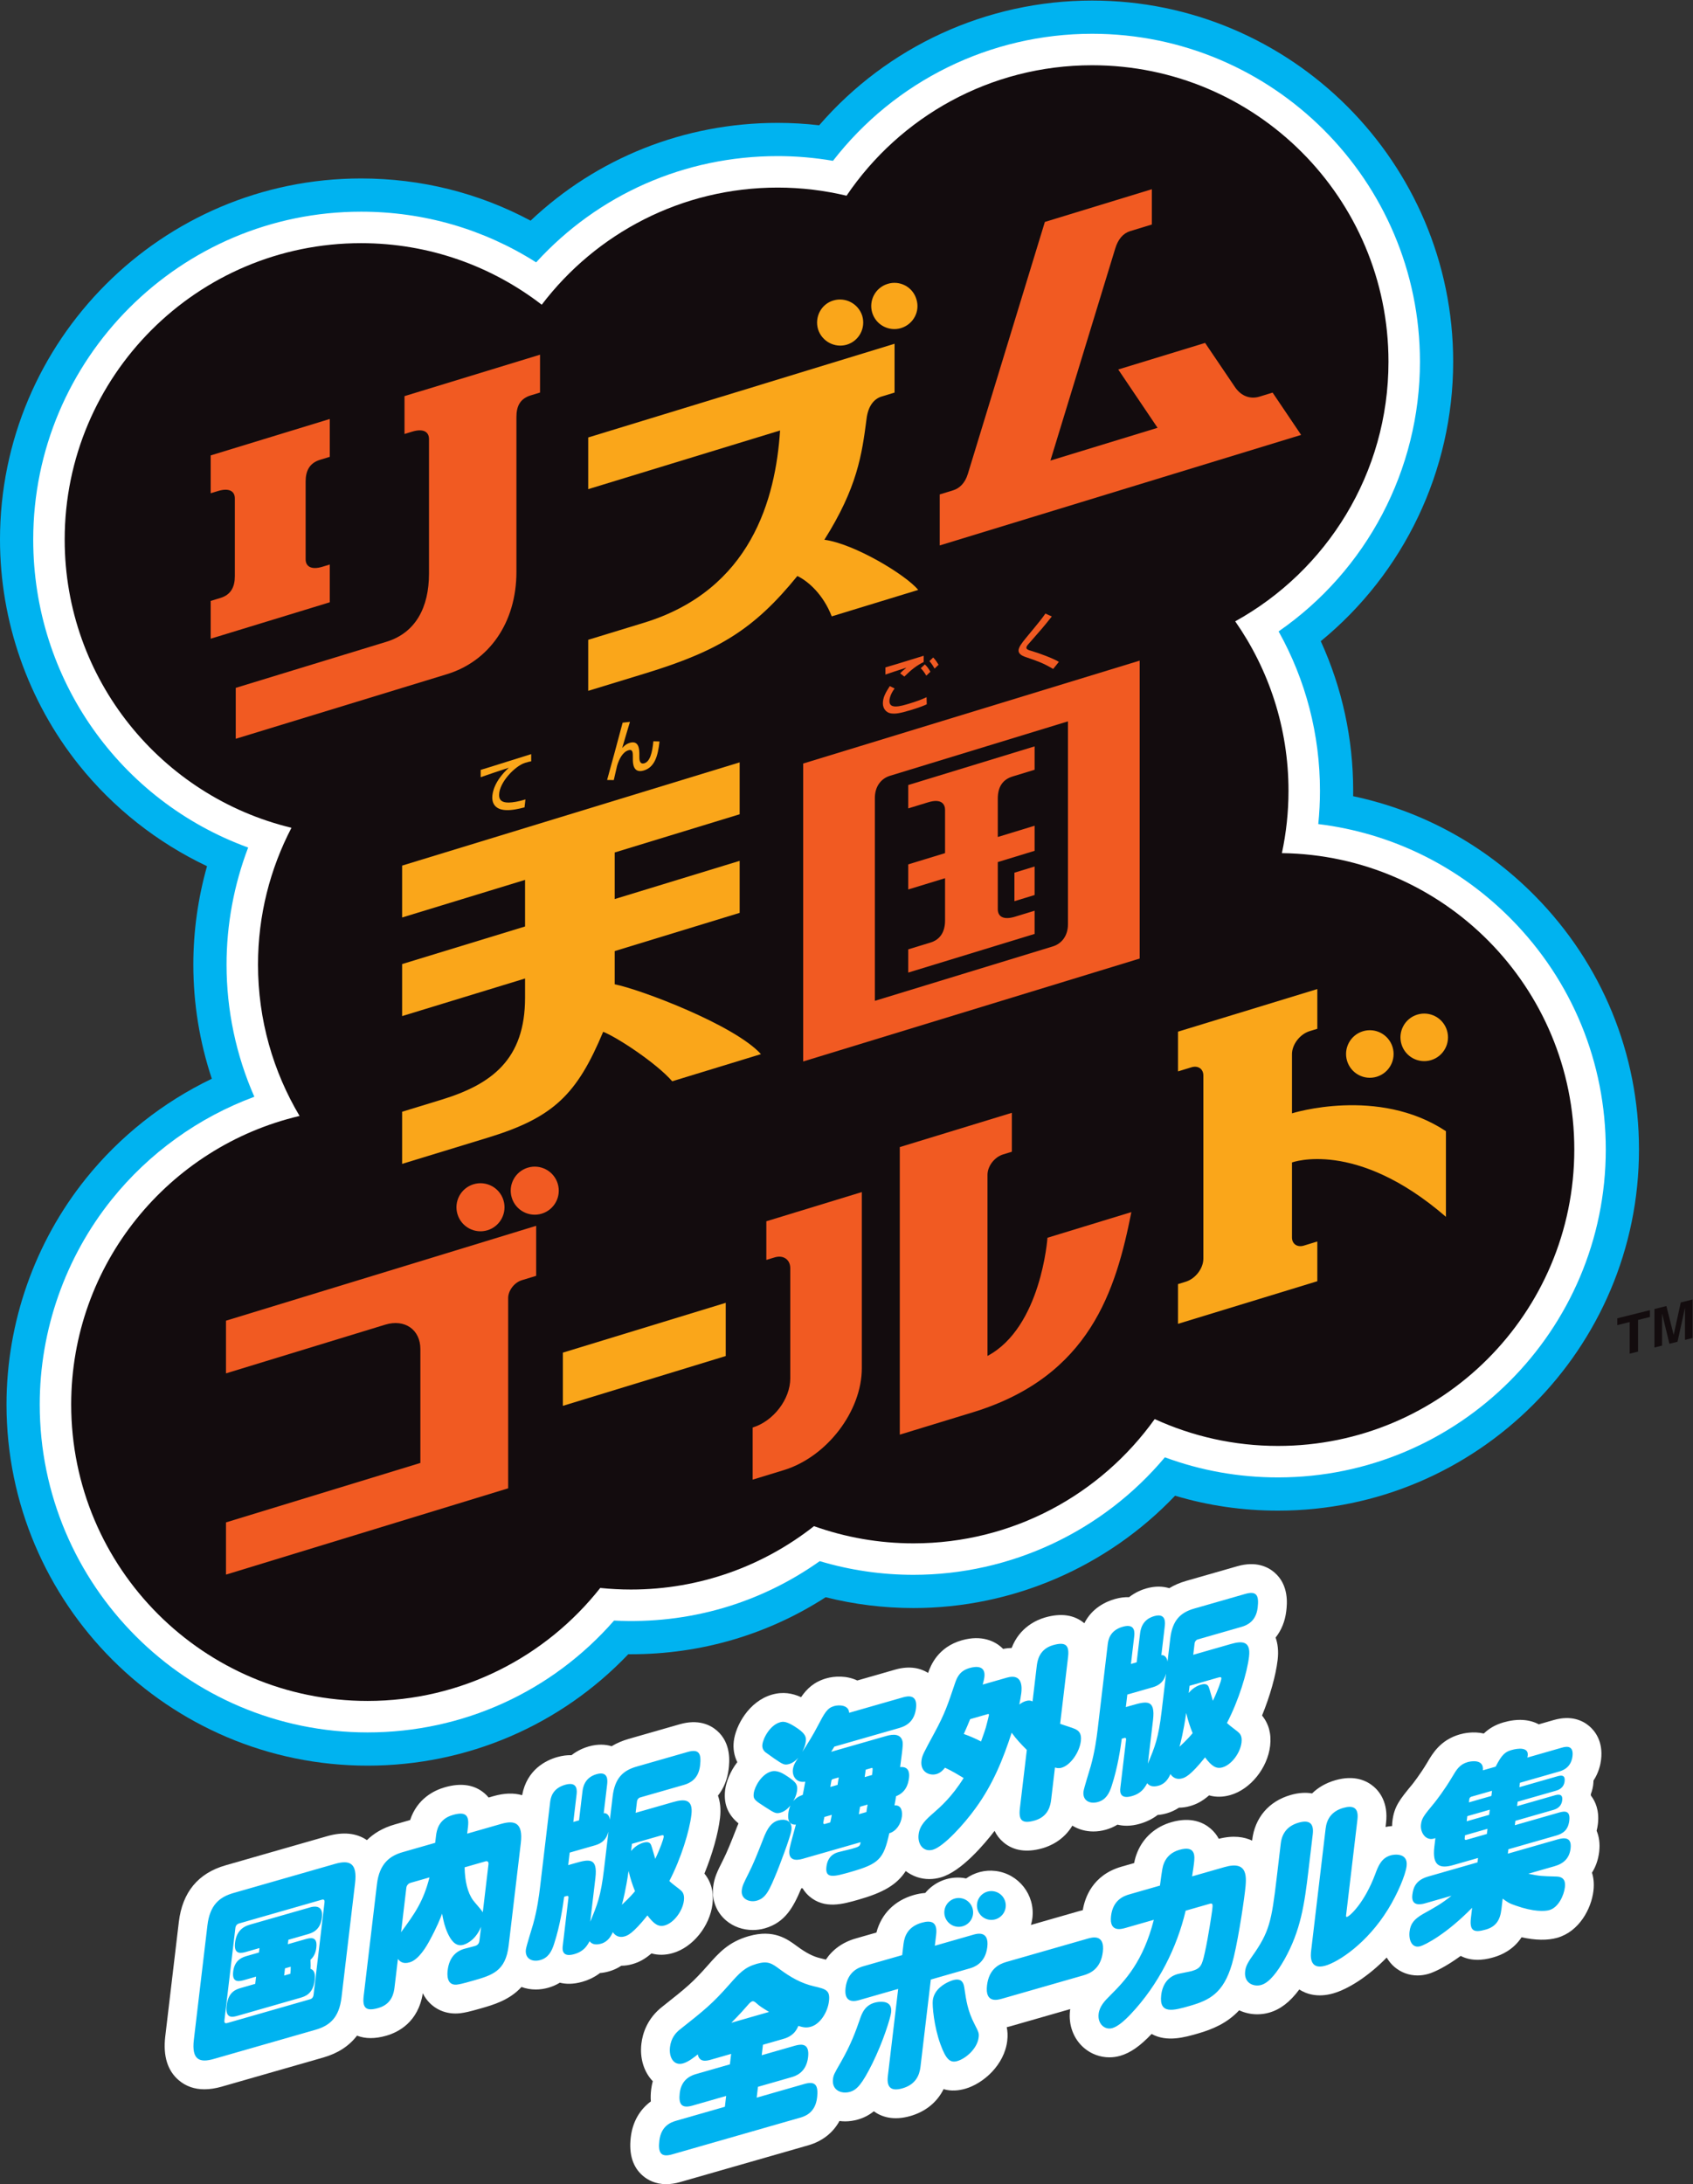 <?xml version="1.0" encoding="UTF-8" standalone="no"?>
<!-- Created with Inkscape (http://www.inkscape.org/) -->

<svg
   version="1.1"
   id="svg1065"
   width="666.667"
   height="859.8"
   viewBox="0 0 666.667 859.8"
   sodipodi:docname="Rhythm Tengoku Gold Domestic and Overseas Editions Complete Vocal Collection (リズム天国ゴールド 国内版海外版 全ボーカル集) Logo.svg"
   inkscape:version="1.2.2 (b0a8486541, 2022-12-01)"
   xmlns:inkscape="http://www.inkscape.org/namespaces/inkscape"
   xmlns:sodipodi="http://sodipodi.sourceforge.net/DTD/sodipodi-0.dtd"
   xmlns="http://www.w3.org/2000/svg"
   xmlns:svg="http://www.w3.org/2000/svg">
  <rect x="0" y="0" width="666.667" height="859.8" fill="#333333" stroke="none"/>
  <defs
     id="defs1069">
    <clipPath
       clipPathUnits="userSpaceOnUse"
       id="clipPath1081">
      <path
         d="M 0,644.85 H 500 V 0 H 0 Z"
         id="path1079" />
    </clipPath>
  </defs>
  <sodipodi:namedview
     id="namedview1067"
     pagecolor="#505050"
     bordercolor="#eeeeee"
     borderopacity="1"
     inkscape:showpageshadow="0"
     inkscape:pageopacity="0"
     inkscape:pagecheckerboard="0"
     inkscape:deskcolor="#505050"
     showgrid="false"
     inkscape:zoom="1.3933473"
     inkscape:cx="324.75751"
     inkscape:cy="429.89999"
     inkscape:window-width="2560"
     inkscape:window-height="1400"
     inkscape:window-x="0"
     inkscape:window-y="0"
     inkscape:window-maximized="1"
     inkscape:current-layer="g1073">
    <inkscape:page
       x="0"
       y="0"
       id="page1071"
       width="666.667"
       height="859.8" />
  </sodipodi:namedview>
  <g
     id="g1073"
     inkscape:groupmode="layer"
     inkscape:label="Layer 1"
     transform="matrix(1.333,0,0,-1.333,0,859.8)">
    <path
       d="m 0,0 c 1.566,2.358 2.081,4.801 2.248,6.215 0.647,5.456 -1.906,8.525 -3.484,9.868 -1.928,1.642 -5.311,3.286 -10.474,1.813 l -4.451,-1.277 c -2.81,1.511 -6.395,1.729 -10.379,0.587 -2.464,-0.707 -4.334,-1.83 -5.862,-3.303 -3.116,0.716 -6.017,0.056 -7.099,-0.257 -5.695,-1.63 -8.041,-5.639 -9.567,-8.247 -2.156,-3.631 -4.452,-6.496 -4.451,-6.496 -3.682,-4.464 -5.363,-6.5 -5.888,-10.908 -0.056,-0.471 -0.084,-0.941 -0.086,-1.411 -0.67,-0.055 -1.323,-0.138 -1.931,-0.271 l 0.144,1.212 c 0.713,6.01 -1.987,9.294 -3.658,10.717 -2.053,1.745 -5.679,3.489 -11.321,1.871 -2.735,-0.784 -5.054,-2.116 -6.875,-3.898 -1.743,0.306 -3.84,0.251 -6.326,-0.463 -6.438,-1.848 -10.581,-6.693 -11.363,-13.297 l -0.021,-0.169 c -2.292,1.077 -5.501,1.641 -9.847,0.529 -0.564,1.067 -1.357,2.11 -2.462,3.051 -2.071,1.761 -5.744,3.516 -11.518,1.861 -4.641,-1.331 -8.198,-4.428 -10.017,-8.722 -0.026,-0.064 -0.052,-0.126 -0.078,-0.19 -0.444,-1.122 -0.684,-1.884 -0.922,-3.158 l -3.733,-1.071 c -8.656,-2.479 -10.875,-9.342 -11.442,-12.844 -0.289,-0.068 -0.58,-0.139 -0.88,-0.225 l -14.441,-4.142 c 0.194,0.653 0.345,1.327 0.43,2.024 0.839,6.834 -4.038,13.077 -10.87,13.915 h -0.001 c -3.193,0.395 -6.255,-0.477 -8.702,-2.206 -0.31,0.063 -0.62,0.125 -0.939,0.164 -4.384,0.541 -8.515,-1.28 -11.141,-4.454 -1.038,-0.071 -2.16,-0.257 -3.382,-0.608 -5.695,-1.633 -9.613,-5.607 -11.035,-11.077 l -6.168,-1.768 c -3.79,-1.087 -6.78,-3.254 -8.771,-6.229 -0.594,0.168 -1.124,0.296 -1.533,0.393 -0.027,0.006 -0.084,0.02 -0.112,0.027 -2.071,0.467 -4.186,1.556 -6.857,3.527 -2.91,2.151 -6.894,5.097 -14.27,2.984 -5.989,-1.716 -8.821,-4.921 -12.102,-8.631 -4.461,-5.05 -6.157,-6.445 -13.363,-12.144 -4.506,-3.483 -5.89,-7.898 -6.256,-10.993 -0.509,-4.297 0.744,-8.354 3.373,-11.08 -0.268,-0.955 -0.412,-1.803 -0.489,-2.451 -0.148,-1.247 -0.178,-2.418 -0.09,-3.516 -3.309,-2.425 -5.401,-6.086 -5.934,-10.58 -0.595,-5.025 0.617,-8.859 3.601,-11.397 1.442,-1.226 3.681,-2.453 6.863,-2.453 1.227,0 2.594,0.183 4.109,0.616 l 37.848,10.854 c 4.175,1.198 7.352,3.721 9.238,7.193 0.543,-0.069 1.091,-0.115 1.647,-0.115 1.261,0 2.544,0.179 3.813,0.542 1.814,0.52 3.346,1.353 4.686,2.43 2.151,-1.57 5.644,-2.876 10.787,-1.398 4.511,1.292 7.905,4.081 9.817,7.936 2.226,-0.657 4.46,-0.437 6.404,0.12 5.382,1.544 11.557,7.036 12.404,14.171 0.184,1.551 0.099,2.833 -0.154,4.003 0.337,0.077 0.676,0.16 1.021,0.259 l 17.744,5.088 c -0.021,-0.14 -0.047,-0.275 -0.064,-0.417 -0.51,-4.289 1.047,-8.428 4.162,-11.077 2.116,-1.799 4.764,-2.75 7.467,-2.75 1.068,0 2.144,0.149 3.198,0.451 2.993,0.857 5.856,2.849 9.268,6.45 4.537,-2.491 9.734,-1 13.659,0.124 4.338,1.244 8.653,3.047 12.211,6.863 1.657,-0.772 3.495,-1.179 5.357,-1.179 1.178,0 2.366,0.162 3.522,0.493 3.252,0.933 6.093,3.091 8.882,6.828 1.995,-1.278 5.336,-2.488 10.05,-1.138 4.274,1.226 10.212,4.87 15.773,10.575 0.621,-1.05 1.378,-1.998 2.295,-2.778 1.94,-1.65 4.323,-2.509 6.823,-2.509 1.042,0 2.105,0.149 3.162,0.453 1.798,0.516 5.212,2.126 9.574,5.313 3.967,-2.052 8.238,-0.828 9.785,-0.384 2.347,0.673 5.823,2.248 8.206,5.896 4.048,-0.908 7.688,-0.971 10.542,-0.154 6.43,1.844 10.048,8.49 10.686,13.88 0.253,2.122 0.026,3.893 -0.433,5.343 1.126,1.785 1.852,3.857 2.126,6.156 0.305,2.574 -0.085,4.626 -0.752,6.223 0.184,0.724 0.299,1.404 0.371,2.001 0.474,4.008 -0.754,6.71 -2.057,8.385 -0.012,0.128 -0.025,0.254 -0.042,0.381 0.464,1.207 0.646,2.246 0.716,2.837 C -0.033,-0.804 -0.007,-0.399 0,0 m -256.519,-2.785 c -0.58,-4.891 1.493,-7.806 3.941,-9.856 -0.346,-0.789 -0.626,-1.522 -0.867,-2.15 -1.215,-3.109 -2.599,-6.562 -3.652,-8.589 -0.019,-0.036 -0.039,-0.073 -0.056,-0.11 -1.763,-3.518 -2.567,-5.124 -2.898,-7.918 -0.456,-3.842 0.936,-7.451 3.82,-9.904 2.156,-1.834 4.992,-2.812 7.893,-2.812 1.184,0 2.379,0.164 3.543,0.497 6.048,1.735 8.455,6.296 10.772,11.804 0.122,0.011 0.244,0.026 0.367,0.042 0.664,-1.105 1.434,-1.9 2.052,-2.426 4.493,-3.818 9.852,-2.28 14.583,-0.924 7.115,2.04 11.212,4.326 13.855,8.427 2.02,-1.556 4.428,-2.374 6.948,-2.374 1.126,0 2.273,0.161 3.416,0.489 6.07,1.739 12.884,9.839 15.883,13.74 0.615,-1.289 1.482,-2.411 2.602,-3.362 2.962,-2.519 6.862,-3.108 11.589,-1.754 2.082,0.596 6.181,2.294 8.782,6.66 1.83,-1.122 3.975,-1.715 6.217,-1.715 1.223,0 2.473,0.175 3.711,0.53 1.232,0.353 2.365,0.848 3.399,1.483 1.743,-0.433 3.94,-0.509 6.601,0.254 2.195,0.629 3.913,1.568 5.259,2.598 0.886,0.072 1.787,0.236 2.696,0.498 1.096,0.313 2.351,0.827 3.613,1.661 1.075,0.005 2.172,0.159 3.262,0.472 1.818,0.522 3.528,1.336 5.634,3.161 2.003,-0.563 4.11,-0.531 6.305,0.099 5.903,1.694 10.945,7.938 11.727,14.524 0.414,3.49 -0.389,6.49 -2.386,8.956 2.32,5.683 4.052,11.746 4.604,16.405 0.322,2.71 0.02,4.885 -0.602,6.619 1.704,2.14 2.791,4.792 3.151,7.832 0.225,1.893 0.908,7.651 -3.534,11.429 -1.98,1.684 -5.482,3.362 -10.921,1.808 l -15.1,-4.33 c -1.865,-0.536 -3.539,-1.254 -5.018,-2.155 -1.767,0.541 -4.036,0.714 -6.805,-0.08 -1.214,-0.348 -3.163,-1.088 -5.049,-2.569 -1.249,0.037 -2.656,-0.112 -4.225,-0.561 -2.645,-0.759 -6.724,-2.629 -9.002,-7.14 -2.963,2.481 -6.857,3.062 -11.579,1.706 -2.41,-0.692 -7.556,-2.852 -9.888,-9.008 -0.785,-0.014 -1.625,-0.102 -2.52,-0.285 -0.215,0.219 -0.441,0.43 -0.677,0.633 -1.713,1.457 -5.488,3.644 -11.545,1.91 -7.054,-2.024 -9.192,-7.44 -9.942,-9.63 -2.116,1.319 -5.297,2.245 -9.756,0.968 l -11.163,-3.203 c -3.136,1.471 -6.655,1.345 -9.157,0.629 -3.58,-1.026 -5.725,-3.028 -7.447,-5.555 -2.532,1.154 -5.34,1.682 -8.59,0.752 -6.897,-1.978 -10.755,-9.244 -11.289,-13.768 -0.26,-2.187 0.104,-4.293 1.037,-6.17 -2.1,-2.72 -3.312,-5.861 -3.594,-8.238 m -27.405,-51.414 c -1.089,-0.313 -2.181,-0.467 -3.257,-0.472 -1.259,-0.833 -2.512,-1.345 -3.607,-1.659 -0.908,-0.261 -1.811,-0.426 -2.696,-0.497 -1.349,-1.03 -3.066,-1.97 -5.26,-2.599 -2.662,-0.763 -4.86,-0.687 -6.603,-0.254 -1.033,-0.634 -2.164,-1.129 -3.393,-1.481 -1.24,-0.357 -2.492,-0.53 -3.717,-0.53 -1.468,0 -2.895,0.255 -4.221,0.744 -3.536,-3.892 -8.308,-5.266 -11.95,-6.311 -3.666,-1.052 -4.723,-1.241 -5.917,-1.41 -0.126,-0.019 -0.282,-0.038 -0.407,-0.05 -3.455,-0.344 -6.611,0.772 -8.9,3.111 -0.685,0.698 -1.4,1.623 -1.981,2.813 -1.34,-8.583 -7.282,-11.537 -10.776,-12.539 -1.649,-0.473 -3.197,-0.709 -4.638,-0.709 -1.45,0 -2.788,0.247 -4.019,0.724 -2.333,-3.057 -5.645,-5.221 -9.939,-6.452 l -30.011,-8.605 c -1.825,-0.523 -3.538,-0.786 -5.133,-0.786 -2.945,0 -5.482,0.895 -7.58,2.679 -3.324,2.827 -4.663,7.185 -3.979,12.956 l 4.004,33.758 c 1.043,8.788 5.688,14.423 13.812,16.752 l 30.011,8.607 c 4.707,1.349 8.646,0.943 11.746,-1.167 1.996,1.958 4.653,3.603 8.218,4.626 l 4.542,1.302 c 2.103,6.373 7.15,8.783 10.274,9.678 4.768,1.366 8.692,0.775 11.67,-1.759 0.416,-0.354 0.841,-0.773 1.25,-1.269 l 1.402,0.402 c 3.185,0.914 6.025,1.007 8.493,0.285 1.405,7.565 7.016,10.295 10.352,11.252 1.569,0.45 2.975,0.599 4.226,0.561 1.885,1.481 3.835,2.222 5.049,2.57 2.768,0.793 5.039,0.62 6.804,0.079 1.48,0.901 3.154,1.62 5.019,2.155 l 15.099,4.33 c 5.433,1.555 8.94,-0.122 10.921,-1.808 4.443,-3.778 3.759,-9.536 3.535,-11.428 -0.361,-3.04 -1.448,-5.693 -3.152,-7.833 0.622,-1.734 0.924,-3.909 0.603,-6.619 -0.552,-4.655 -2.283,-10.719 -4.605,-16.405 2,-2.468 2.8,-5.471 2.385,-8.961 -0.781,-6.581 -5.821,-12.824 -11.724,-14.517 -2.196,-0.632 -4.299,-0.665 -6.305,-0.101 -2.113,-1.828 -3.825,-2.642 -5.645,-3.163"
       style="fill:#ffffff;fill-opacity:1;fill-rule:nonzero;stroke:none"
       id="path1085"
       transform="translate(470.727,119.178)"
       inkscape:label="path1" />
    <path
       d="m 0,0 0.181,1.52 -6.637,-1.903 -0.103,-0.866 c -0.045,-0.38 0.121,-0.598 0.506,-0.486 z M 0.851,7.166 -5.786,5.263 -5.967,3.743 0.67,5.646 Z M 1.513,12.75 -4.54,11.015 c -0.387,-0.112 -0.609,-0.38 -0.654,-0.76 L -5.305,9.327 1.332,11.23 Z m 1.081,7.125 c 1.838,3.673 2.907,4.397 4.699,4.911 1.696,0.486 5.568,1.127 4.652,-2.229 l 10.18,2.919 c 0.915,0.262 3.582,1.027 3.164,-2.503 C 24.87,19.447 22.156,18.669 21.288,18.42 L 9.751,15.112 9.597,13.813 20.795,17.024 c 1.064,0.306 2.403,0.532 2.164,-1.479 -0.25,-2.111 -1.994,-2.611 -2.673,-2.806 L 9.089,9.528 8.934,8.221 20.036,11.404 C 20.857,11.64 22.5,12.06 22.25,9.947 22.005,7.885 20.39,7.314 19.521,7.065 L 8.419,3.882 8.265,2.583 21.301,6.321 c 1.744,0.5 3.395,0.607 3.042,-2.38 C 24.008,1.123 22.437,0.092 20.496,-0.465 L 6.348,-4.521 6.193,-5.82 20.927,-1.596 c 1.988,0.571 4.196,0.674 3.798,-2.683 -0.342,-2.881 -2.024,-4.464 -4.739,-5.242 l -7.757,-2.225 c 3.385,-0.702 3.759,-0.701 8.423,-0.832 2.612,-0.092 2.503,-2.163 2.381,-3.196 -0.276,-2.333 -1.87,-5.931 -4.584,-6.709 -1.357,-0.389 -4.654,-0.549 -9.957,1.336 -2.024,0.673 -2.488,1.07 -3.829,2.043 L 4.29,-22.25 c -0.379,-3.198 -1.637,-5.13 -4.589,-5.976 -3.346,-0.96 -4.898,-0.62 -4.423,3.392 l 0.362,3.039 c -7.773,-7.938 -13.941,-10.97 -15.298,-11.359 -2.423,-0.695 -3.491,1.73 -3.183,4.332 0.277,2.333 1.328,3.679 4.084,5.255 3.713,2.063 5.264,2.926 8.315,5.32 l -7.805,-2.237 c -1.404,-0.404 -4.175,-0.882 -3.775,2.484 0.27,2.28 1.078,4.397 4.715,5.441 l 14.536,4.168 0.154,1.299 -7.268,-2.084 c -3.977,-1.14 -6.314,-0.343 -5.638,5.357 l 0.308,2.601 c -2.759,-1.153 -4.531,1.637 -4.255,3.97 0.226,1.899 0.718,2.514 4.002,6.494 0.492,0.61 2.919,3.718 5.205,7.569 1.291,2.206 2.219,3.731 4.594,4.413 0.387,0.11 4.873,1.239 4.483,-2.437 z M -47.637,1.59 c 0.334,2.818 1.774,5.118 5.214,6.104 2.762,0.792 4.615,0.222 4.185,-3.409 l -3.347,-28.217 c -0.039,-0.322 -0.077,-0.649 0.31,-0.538 0.828,0.238 5.126,4.141 8.285,12.592 0.881,2.353 1.776,4.76 4.586,5.566 1.017,0.291 5.162,0.848 4.685,-3.167 -0.314,-2.656 -2.725,-8.332 -5.496,-12.792 -6.201,-10.061 -14.623,-15.514 -18.498,-16.625 -4.892,-1.404 -4.346,3.208 -4.198,4.455 z m -5.071,-12.358 c -1.197,-10.094 -2.296,-17.745 -7.1,-26.305 -1.955,-3.442 -4.367,-6.804 -6.837,-7.512 -2.225,-0.639 -5.184,0.506 -4.766,4.031 0.136,1.14 0.442,2.116 2.072,4.418 5.066,7.167 5.711,10.233 7.23,23.039 l 1.222,10.307 c 0.341,2.877 1.868,5.149 5.262,6.122 2.864,0.822 4.603,0.112 4.185,-3.413 z m -24.781,0.992 c 7.078,2.03 6.52,-3.055 6.032,-7.176 -0.573,-4.829 -2.358,-16.347 -3.86,-21.493 -2.521,-8.584 -6.647,-10.663 -12.415,-12.318 -4.846,-1.389 -9.163,-2.627 -8.474,3.178 0.367,3.093 1.949,5.382 4.814,6.203 0.679,0.194 3.592,0.719 4.176,0.886 2.667,0.765 3.047,1.659 3.867,5.355 1.076,4.764 2.128,12.035 2.2,12.631 0.186,1.573 0.257,2.174 -0.713,1.896 l -7.126,-2.044 c -2.552,-10.85 -8.02,-21.854 -16.162,-30.479 -2.032,-2.153 -3.905,-3.74 -5.506,-4.199 -2.226,-0.638 -4.387,1.26 -4.039,4.193 0.27,2.276 1.817,3.875 3.458,5.498 4.302,4.273 9.703,9.961 12.85,22.292 l -8.381,-2.403 c -1.214,-0.348 -4.844,-1.39 -4.259,3.545 0.573,4.829 3.929,5.945 5.437,6.377 l 9.012,2.584 c 0.713,5.24 0.745,5.51 1.213,6.694 0.783,1.851 2.256,3.212 4.528,3.864 4.948,1.419 4.543,-1.996 4.305,-4.006 -0.039,-0.327 -0.212,-1.79 -0.553,-3.829 z m -65.678,-38.856 c -1.357,-0.389 -5.137,-1.472 -4.5,3.9 0.567,4.78 3.412,6.274 5.74,6.942 l 24.019,6.887 c 1.262,0.362 5.09,1.46 4.453,-3.912 -0.599,-5.046 -3.752,-6.373 -5.788,-6.956 z m -2.697,31.728 c -2.332,0.287 -4.454,-1.371 -4.74,-3.703 -0.287,-2.331 1.372,-4.455 3.703,-4.741 2.332,-0.286 4.454,1.372 4.74,3.704 0.286,2.332 -1.372,4.454 -3.703,4.74 m -9.641,-2.041 c -2.332,0.286 -4.454,-1.372 -4.74,-3.704 -0.286,-2.331 1.372,-4.454 3.703,-4.741 2.332,-0.286 4.454,1.372 4.74,3.704 0.286,2.332 -1.371,4.455 -3.703,4.741 m 1.198,-26.909 c 0.471,-3.167 0.927,-6.391 2.912,-10.222 1.295,-2.514 1.399,-2.8 1.257,-3.992 -0.392,-3.309 -3.786,-6.276 -6.302,-6.997 -2.092,-0.6 -3.329,0.411 -4.985,4.963 -1.911,5.222 -2.442,11.412 -2.262,12.931 0.399,3.362 3.542,4.998 4.926,5.604 3.898,1.693 4.262,-0.767 4.454,-2.287 m 2.668,16.125 c 0.915,0.261 4.648,1.332 4.056,-3.661 -0.593,-4.992 -4.175,-6.018 -5.24,-6.324 l -11.443,-3.281 -3.056,-25.774 c -0.303,-2.553 -1.46,-5.241 -5.335,-6.352 -2.959,-0.848 -4.746,-0.102 -4.309,3.587 l 3.058,25.773 -11.435,-3.278 c -0.97,-0.278 -4.695,-1.347 -4.11,3.588 0.599,5.05 4.228,6.091 5.294,6.396 l 11.434,3.279 0.386,3.252 c 0.29,2.443 1.367,5.163 5.384,6.314 2.817,0.808 4.71,0.25 4.26,-3.55 l -0.386,-3.251 z m -24.35,-22.969 c -0.181,-1.52 -2.269,-8.46 -5.598,-15.185 -2.936,-5.869 -4.462,-7.672 -6.545,-8.269 -2.525,-0.725 -5.43,0.436 -5.037,3.745 0.142,1.192 0.33,1.562 2.326,5.019 3.01,5.263 4.345,9 5.627,12.671 0.58,1.741 1.573,4.591 5.33,5.092 1.284,0.159 4.295,0.288 3.897,-3.073 m -36.061,0.14 c -2.096,1.286 -2.662,1.593 -3.935,2.746 -0.423,0.353 -0.738,0.472 -1.03,0.388 -0.386,-0.11 -0.757,-0.477 -1.189,-0.968 -0.917,-1.052 -2.551,-2.933 -4.988,-5.361 z m -17.209,-14.109 c -1.413,-0.405 -3.414,-0.766 -3.845,1.572 -1.028,-0.819 -2.739,-2.197 -4.34,-2.657 -2.763,-0.792 -4.235,1.773 -3.874,4.809 0.308,2.602 1.616,4.185 3.009,5.262 7.285,5.76 9.51,7.55 14.538,13.242 2.975,3.367 4.487,5.059 8.07,6.086 3.346,0.96 4.467,0.129 6.871,-1.648 3.014,-2.226 6.256,-4.13 10.035,-4.983 3.507,-0.829 4.828,-1.134 4.442,-4.385 -0.386,-3.261 -2.579,-6.766 -5.34,-7.558 -1.453,-0.416 -2.359,-0.155 -3.714,0.241 -1.077,-2.715 -3.18,-3.48 -4.483,-3.854 l -5.965,-1.71 -0.367,-3.093 9.84,2.822 c 2.083,0.597 4.334,0.615 3.859,-3.401 -0.548,-4.612 -3.758,-5.584 -4.965,-5.93 l -9.841,-2.822 -0.379,-3.198 14.055,4.03 c 3.243,0.93 4.23,-0.255 3.78,-4.054 -0.515,-4.338 -3.404,-5.431 -4.959,-5.877 l -37.846,-10.852 c -3.338,-0.957 -4.205,0.471 -3.78,4.054 0.515,4.339 3.364,5.42 4.958,5.877 l 14.394,4.128 0.378,3.198 -9.934,-2.849 c -3.291,-0.944 -4.164,0.432 -3.772,3.74 0.508,4.286 3.718,5.257 4.878,5.59 l 9.936,2.849 0.366,3.093 z m 76.613,100.572 c -0.469,-1.188 -1.25,-2.988 -1.881,-4.381 1.581,-0.545 3.772,-1.492 5.094,-2.217 0.57,1.635 1.382,3.706 1.779,5.503 0.092,0.395 0.519,1.991 0.551,2.265 0.046,0.382 -0.138,0.38 -0.383,0.31 z m 19.674,15.69 c 0.201,1.684 0.785,5.009 4.82,6.165 3.748,1.075 4.841,-0.029 4.428,-3.514 l -2.338,-19.712 c 0.67,-0.283 3.893,-1.252 4.469,-1.562 0.843,-0.439 1.94,-1.072 1.649,-3.523 -0.388,-3.267 -3.003,-7.119 -5.682,-7.887 -0.927,-0.265 -1.516,-0.066 -1.967,0.066 l -1.124,-9.475 c -0.199,-1.684 -0.786,-5.013 -4.867,-6.183 -3.605,-1.034 -4.807,-0.06 -4.38,3.532 l 2.054,17.317 c -1.595,1.59 -3.142,3.202 -4.473,5.082 -2.515,-7.719 -5.462,-15.138 -10.63,-22.248 -3.375,-4.703 -9.434,-11.386 -12.643,-12.307 -2.774,-0.795 -4.566,1.587 -4.224,4.472 0.336,2.833 2.223,4.48 4.538,6.505 1.887,1.647 5.295,4.628 8.773,10.199 -1.358,0.819 -3.592,2.178 -5.51,3.045 -0.502,-0.614 -1.26,-1.517 -2.527,-1.88 -1.998,-0.573 -4.826,0.561 -4.425,3.939 0.187,1.578 0.593,2.222 3.85,8.256 3.069,5.669 3.958,8.394 6.06,14.63 0.723,2.151 1.66,3.73 4.338,4.498 1.902,0.546 4.741,0.734 4.341,-2.644 -0.084,-0.71 -0.336,-1.673 -0.504,-2.252 l 7.155,2.052 c 4.77,1.368 4.426,-3.091 4.251,-4.562 -0.123,-1.039 -0.355,-2.209 -0.585,-3.38 0.361,0.265 1.033,0.771 1.952,1.035 0.785,0.224 1.385,0.187 1.961,-0.119 z m -50.524,-30.609 c -0.223,-1.485 -0.241,-1.645 -0.307,-2.195 l 2.182,0.626 c 0.232,1.964 0.259,2.182 -0.177,2.057 z m 0.202,-12.516 c 0.032,0.275 0.261,1.813 0.354,2.209 l -2.229,-0.64 c -0.019,-0.164 -0.31,-1.771 -0.361,-2.21 z m -9.907,9.733 c -0.292,-0.083 -0.413,-0.328 -0.433,-0.492 -0.081,-0.232 -0.235,-1.541 -0.315,-1.829 l 2.134,0.611 c 0.038,0.328 0.268,1.817 0.361,2.211 z m -0.77,-12.795 c 0.173,0.684 0.423,2.019 0.449,2.237 l -2.181,-0.626 c -0.026,-0.217 -0.317,-1.513 -0.323,-1.566 -0.078,-0.656 0.356,-0.532 0.404,-0.518 z m 16.334,25.464 c 1.068,0.307 3.88,1.113 4.814,-0.932 0.434,-1.032 0.376,-1.528 -0.507,-8.197 2.28,0.234 2.848,-1.286 2.628,-3.136 -0.265,-2.234 -1.129,-4.375 -3.839,-5.468 -0.078,-0.653 -0.202,-1.318 -0.459,-2.71 2.185,0.206 2.342,-2.01 2.193,-3.26 -0.264,-2.235 -1.695,-4.38 -3.734,-4.964 -1.659,-7.684 -3.134,-9.049 -11.337,-11.401 -4.994,-1.433 -7.659,-2.145 -7.226,1.5 0.406,3.431 2.738,4.099 3.559,4.335 0.585,0.168 3.284,0.788 3.815,0.939 2.425,0.696 2.535,0.778 2.724,1.989 l -17.181,-4.926 c -2.181,-0.625 -4.206,-0.315 -3.856,2.629 0.097,0.816 0.682,2.979 1.087,4.466 0.073,0.231 0.74,2.632 0.832,3.027 -2.553,-0.154 -2.344,2.377 -2.228,3.357 0.079,0.656 0.27,1.499 0.599,2.278 -0.878,-1.095 -1.854,-1.799 -2.922,-2.105 -1.359,-0.39 -1.797,-0.091 -4.627,1.727 -3.001,1.927 -3.48,2.261 -3.28,3.951 0.233,1.964 2.266,5.647 5.126,6.467 1.842,0.529 3.586,-0.603 5.021,-1.558 2.209,-1.525 2.874,-2.225 2.667,-3.972 -0.057,-0.488 -0.18,-1.525 -1.129,-3.215 0.71,0.833 1.428,1.356 2.799,1.853 0.206,0.958 0.239,1.228 0.738,3.894 -2.624,-0.435 -3.884,1.623 -3.652,3.582 0.167,1.415 0.904,2.469 1.585,3.454 -0.858,-0.928 -1.733,-1.547 -2.705,-1.826 -1.454,-0.417 -1.92,-0.028 -4.394,1.631 -0.911,0.634 -2.463,1.765 -2.682,1.916 -0.548,0.524 -0.933,1.206 -0.817,2.182 0.238,2.013 2.326,5.771 5.186,6.592 0.917,0.262 1.979,0.461 5.398,-1.926 2.244,-1.617 2.372,-2.527 2.23,-3.725 -0.162,-1.365 -0.714,-2.414 -1.021,-3.081 1.604,2.461 3.16,4.954 4.505,7.55 2.111,4.023 2.838,5.388 4.924,5.985 1.312,0.377 4.315,0.399 4.406,-1.991 l 15.916,4.564 c 1.508,0.432 4.331,0.924 3.839,-3.216 -0.407,-3.432 -2.289,-5.076 -4.913,-5.829 l -19.211,-5.509 c -0.175,-0.256 -0.808,-1.28 -0.937,-1.527 z M -205.442,1.173 c -0.245,-2.067 -3.874,-11.364 -4.21,-12.197 -2.307,-5.609 -3.28,-7.887 -5.997,-8.666 -2.182,-0.626 -4.769,0.473 -4.465,3.036 0.154,1.303 0.456,1.917 2.056,5.113 1.218,2.345 2.612,5.793 4.026,9.411 0.95,2.483 2.042,5.374 4.665,6.126 1.888,0.542 4.274,0.12 3.925,-2.823 m -47.366,-6.207 c 1.432,1.833 3.357,2.385 3.601,2.455 1.642,0.471 2.118,-0.186 2.331,-0.754 0.22,-0.515 1.002,-3.392 1.201,-4.02 1.551,3.229 2.431,5.905 2.494,6.446 0.078,0.656 -0.254,0.612 -0.984,0.403 l -8.391,-2.406 z m 1.158,-11.869 c -0.761,1.833 -1.41,3.852 -1.902,5.977 -0.802,-5.545 -1.655,-8.84 -1.981,-9.986 2.31,2.136 3.23,3.243 3.883,4.009 m -7.841,17.581 c -0.644,-2.292 -1.857,-3.428 -4.025,-4.05 l -7.432,-2.131 -0.439,-3.697 1.839,0.526 c 4.242,1.217 6.932,1.881 6.195,-4.33 l -1.53,-12.902 c 2.084,4.966 3.131,7.528 4.068,15.42 z m 19.169,8.76 c 3.371,0.966 5.876,0.84 5.333,-3.73 -0.575,-4.851 -3.08,-12.987 -6.522,-19.602 0.675,-0.645 1.225,-1.066 3.02,-2.445 0.727,-0.583 1.529,-1.244 1.283,-3.314 -0.361,-3.046 -2.919,-6.573 -5.622,-7.347 -1.83,-0.525 -3.182,0.299 -5.153,2.942 -4.427,-5.527 -5.92,-5.955 -6.792,-6.205 -1.399,-0.401 -2.647,0.08 -3.439,1.276 -0.448,-1.029 -1.357,-2.814 -3.432,-3.409 -1.109,-0.318 -2.583,-0.438 -3.417,0.714 -0.809,-1.42 -1.727,-3.004 -4.538,-3.809 -3.621,-1.038 -3.527,1.366 -3.404,2.403 l 1.699,14.334 c 0.046,0.382 -0.218,0.52 -0.454,0.452 l -0.825,-0.236 c -0.384,-2.852 -1.177,-8.39 -2.947,-13.839 -0.75,-2.426 -1.803,-4.201 -4.066,-4.85 -2.459,-0.705 -4.61,0.417 -4.295,3.081 0.123,1.034 1.819,6.308 2.143,7.506 1.229,4.404 1.753,8.444 2.044,10.895 l 2.964,24.992 c 0.142,1.197 0.491,4.142 4.443,5.274 3.858,1.107 3.502,-1.89 3.366,-3.035 l -0.943,-7.949 1.689,0.484 1.001,8.442 c 0.124,1.033 0.492,4.137 4.161,5.188 3.621,1.039 3.253,-2.064 3.13,-3.097 l -1.001,-8.442 c 0.574,0.164 1.64,-0.318 1.825,-1.896 l 0.813,6.863 c 0.634,5.338 3.002,7.645 7.056,8.807 l 15.099,4.33 c 3.473,0.995 4.077,-0.57 3.664,-4.055 -0.478,-4.026 -3.083,-5.192 -4.82,-5.69 l -12.884,-3.695 c -0.479,-0.137 -0.862,-0.616 -0.926,-1.161 l -0.401,-3.374 z m 152.241,32.201 c 1.432,1.833 3.356,2.384 3.601,2.454 1.641,0.471 2.118,-0.185 2.331,-0.753 0.219,-0.516 1.002,-3.392 1.2,-4.02 1.552,3.229 2.43,5.905 2.495,6.446 0.078,0.656 -0.254,0.612 -0.984,0.403 l -8.391,-2.406 z m 1.157,-11.869 c -0.761,1.833 -1.409,3.852 -1.901,5.976 -0.802,-5.545 -1.655,-8.839 -1.982,-9.985 2.311,2.135 3.231,3.243 3.883,4.009 m -7.841,17.581 c -0.643,-2.292 -1.856,-3.428 -4.024,-4.05 l -7.433,-2.131 -0.438,-3.698 1.839,0.527 c 4.242,1.217 6.931,1.881 6.195,-4.331 l -1.53,-12.901 c 2.084,4.965 3.131,7.527 4.067,15.42 z m 19.169,8.759 c 3.371,0.967 5.876,0.841 5.333,-3.73 -0.575,-4.85 -3.081,-12.986 -6.521,-19.601 0.675,-0.645 1.224,-1.066 3.019,-2.445 0.728,-0.583 1.53,-1.244 1.284,-3.314 -0.362,-3.046 -2.919,-6.573 -5.623,-7.347 -1.83,-0.526 -3.181,0.299 -5.153,2.941 -4.427,-5.526 -5.92,-5.954 -6.792,-6.204 -1.398,-0.401 -2.646,0.08 -3.438,1.276 -0.449,-1.029 -1.359,-2.814 -3.432,-3.409 -1.109,-0.318 -2.584,-0.438 -3.418,0.714 -0.809,-1.42 -1.726,-3.004 -4.537,-3.809 -3.622,-1.039 -3.528,1.365 -3.405,2.403 l 1.7,14.334 c 0.046,0.382 -0.219,0.519 -0.454,0.452 l -0.825,-0.236 c -0.384,-2.852 -1.178,-8.39 -2.948,-13.84 -0.75,-2.425 -1.802,-4.2 -4.065,-4.849 -2.459,-0.705 -4.61,0.417 -4.295,3.081 0.123,1.034 1.818,6.308 2.143,7.506 1.228,4.404 1.752,8.443 2.044,10.895 l 2.963,24.992 c 0.143,1.197 0.492,4.142 4.444,5.274 3.857,1.107 3.502,-1.89 3.366,-3.035 l -0.943,-7.949 1.689,0.484 1.001,8.442 c 0.123,1.033 0.491,4.136 4.16,5.188 3.621,1.039 3.253,-2.064 3.131,-3.097 l -1.001,-8.442 c 0.573,0.164 1.64,-0.318 1.824,-1.897 l 0.814,6.863 c 0.633,5.339 3.001,7.645 7.055,8.808 l 15.1,4.33 c 3.473,0.995 4.076,-0.571 3.663,-4.056 -0.477,-4.025 -3.083,-5.192 -4.819,-5.689 l -12.884,-3.696 c -0.48,-0.136 -0.862,-0.615 -0.928,-1.16 l -0.399,-3.374 z M -301.987,-9.854 c 0.07,-4.084 0.883,-7.474 2.485,-9.7 0.355,-0.528 2.54,-2.899 2.883,-3.589 l 1.685,14.21 c 0.084,0.704 -0.304,1.013 -0.878,0.849 z m -18.771,-19.162 c 4.055,5.528 6.567,9.04 8.393,16.185 l -5.641,-1.617 c -0.629,-0.181 -1.118,-0.792 -1.196,-1.444 z m -1.925,-16.226 c -0.207,-1.742 -0.784,-5.009 -4.783,-6.155 -3.621,-1.04 -4.764,-0.056 -4.338,3.54 l 3.914,32.999 c 0.736,6.207 3.89,8.421 7.607,9.487 l 9.599,2.753 0.24,2.017 c 0.201,1.69 0.776,5.007 4.979,6.212 3.614,1.036 4.899,0.094 4.472,-3.502 l -0.239,-2.017 10.087,2.892 c 3.953,1.134 6.467,0.33 5.757,-5.655 l -3.59,-30.272 c -0.905,-7.626 -4.856,-8.76 -10.504,-10.379 -3.426,-0.983 -4.089,-1.07 -4.799,-1.171 -3.064,-0.296 -2.86,3.026 -2.717,4.223 0.452,3.813 2.445,5.644 4.951,6.363 0.534,0.153 3.122,0.792 3.466,0.942 0.547,0.26 0.883,0.725 0.968,1.434 l 0.49,4.14 c -1.456,-3.578 -3.897,-4.959 -5.248,-5.346 -2.467,-0.707 -3.848,1.788 -4.587,3.366 -0.926,2.048 -1.224,3.435 -1.691,5.828 -0.547,-1.477 -1.488,-3.9 -3.691,-7.949 -0.896,-1.675 -3.181,-5.645 -5.884,-6.42 -2.129,-0.61 -2.939,0.365 -3.47,1 z m -30.779,3.954 c 0.084,0.709 0.119,1.456 0.103,2.085 l -1.689,-0.485 -0.253,-2.127 z m -15.454,-12.372 c -1.493,-0.428 -3.857,-1.107 -3.373,2.981 0.49,4.133 2.855,4.811 4.348,5.239 l 4.101,1.176 0.252,2.128 -3.378,-0.968 c -1.398,-0.402 -3.81,-1.093 -3.39,2.445 0.425,3.591 2.837,4.283 4.236,4.683 l 3.378,0.969 0.155,1.313 -3.81,-1.093 c -1.351,-0.388 -3.858,-1.107 -3.413,2.644 0.375,3.162 2.044,4.69 4.362,5.354 l 17.943,5.145 c 0.629,0.181 3.854,1.002 3.382,-2.97 -0.465,-3.919 -2.979,-4.64 -4.33,-5.028 l -5.594,-1.604 -0.155,-1.312 5.067,1.454 c 1.595,0.457 3.75,0.972 3.343,-2.459 -0.063,-0.541 -0.277,-2.342 -1.731,-3.598 0.056,-1.509 0.066,-2.192 0.008,-2.679 1.261,-0.375 1.424,-1.75 1.237,-3.329 -0.485,-4.087 -2.809,-4.805 -4.349,-5.247 z m 25.539,33.414 c 0.077,0.652 -0.106,1.023 -0.782,0.83 l -24.465,-7.016 c -0.62,-0.177 -1.004,-0.656 -1.088,-1.365 l -3.229,-27.227 c -0.078,-0.652 0.107,-1.019 0.83,-0.811 l 24.465,7.015 c 0.573,0.164 0.949,0.585 1.04,1.347 z m 5.025,-28.016 c -0.71,-5.986 -3.465,-8.356 -7.708,-9.573 l -30.011,-8.605 c -4.196,-1.204 -6.61,-0.315 -5.9,5.67 l 4.004,33.758 c 0.724,6.101 3.608,8.401 7.708,9.576 l 30.012,8.606 c 4.392,1.26 6.59,0.151 5.899,-5.675 z"
       style="fill:#00b3f0;fill-opacity:1;fill-rule:nonzero;stroke:none"
       id="path1089"
       transform="translate(439.238,103.42)"
       inkscape:label="path3" />
    <path
       d="m 0,0 c -14.855,15.033 -33.424,25.12 -53.663,29.388 0.008,0.527 0.013,1.054 0.013,1.581 0,15.414 -3.275,30.409 -9.577,44.198 24.492,20.059 39.112,50.25 39.112,82.534 0,58.81 -47.846,106.655 -106.656,106.655 -31.174,0 -60.487,-13.572 -80.631,-36.836 -4.075,0.473 -8.167,0.711 -12.251,0.711 -27.58,0 -53.38,-10.352 -73.006,-28.878 -15.318,8.194 -32.348,12.463 -50.077,12.463 -58.811,0 -106.657,-47.845 -106.657,-106.655 0,-24.083 8.262,-47.693 23.262,-66.479 10.197,-12.771 23.248,-23.026 37.894,-29.96 -2.668,-9.432 -4.045,-19.235 -4.045,-29.057 0,-11.511 1.861,-22.896 5.464,-33.714 -14.354,-6.886 -27.155,-16.969 -37.212,-29.495 -15.116,-18.827 -23.44,-42.514 -23.44,-66.699 0,-58.811 47.845,-106.657 106.656,-106.657 29.401,0 56.948,11.876 77.022,32.903 0.266,-0.002 0.531,-0.004 0.797,-0.004 20.679,0 40.366,5.791 57.512,16.838 8.463,-2.124 17.158,-3.197 25.956,-3.197 29.321,0 57.262,12.183 77.259,33.172 9.816,-2.929 19.989,-4.408 30.39,-4.408 58.81,0 106.655,47.846 106.655,106.658 C 30.777,-46.699 19.847,-20.085 0,0"
       style="fill:#00b3f0;fill-opacity:1;fill-rule:nonzero;stroke:none"
       id="path1093"
       transform="translate(453.392,380.494)"
       inkscape:label="path5" />
    <path
       d="m 0,0 c -15.485,15.673 -35.419,25.424 -56.984,28.057 0.333,3.265 0.5,6.542 0.5,9.809 0,16.633 -4.2,32.73 -12.219,47.088 25.974,17.984 41.754,47.685 41.754,79.644 0,53.4 -43.444,96.843 -96.843,96.843 -30.077,0 -58.246,-13.914 -76.551,-37.519 -5.41,0.926 -10.881,1.394 -16.331,1.394 -27.496,0 -53.044,-11.334 -71.364,-31.382 -15.457,9.818 -33.166,14.967 -51.719,14.967 -53.4,0 -96.844,-43.443 -96.844,-96.843 0,-41.179 25.612,-77.138 63.494,-90.935 -4.197,-10.997 -6.384,-22.762 -6.384,-34.561 0,-13.491 2.816,-26.79 8.212,-39.036 -16.406,-6.058 -31.079,-16.565 -42.119,-30.316 -13.723,-17.091 -21.281,-38.597 -21.281,-60.556 0,-53.4 43.445,-96.843 96.844,-96.843 28.129,0 54.391,11.975 72.815,33.027 22.03,-1.126 43.047,5.015 60.763,17.551 8.979,-2.682 18.278,-4.039 27.709,-4.039 28.688,0 55.924,12.849 74.246,34.703 10.686,-3.944 21.89,-5.938 33.404,-5.938 53.399,0 96.842,43.444 96.842,96.844 C 27.944,-42.4 18.021,-18.236 0,0"
       style="fill:#ffffff;fill-opacity:1;fill-rule:nonzero;stroke:none"
       id="path1097"
       transform="translate(446.413,373.596)"
       inkscape:label="path7" />
    <path
       d="m 0,0 c 1.269,5.932 1.951,12.081 1.951,18.391 0,18.622 -5.831,35.871 -15.742,50.061 26.991,14.913 45.277,43.652 45.277,76.671 0,48.351 -39.195,87.547 -87.547,87.547 -30.186,0 -56.803,-15.28 -72.543,-38.525 -6.529,1.553 -13.333,2.4 -20.338,2.4 -28.447,0 -53.712,-13.576 -69.704,-34.593 -14.777,11.388 -33.281,18.178 -53.379,18.178 -48.352,0 -87.548,-39.196 -87.548,-87.547 0,-41.27 28.564,-75.848 66.994,-85.098 -6.302,-12.089 -9.884,-25.822 -9.884,-40.398 0,-16.335 4.486,-31.617 12.276,-44.703 -38.667,-9.081 -67.464,-43.77 -67.464,-85.206 0,-48.351 39.196,-87.547 87.547,-87.547 27.886,0 52.708,13.054 68.741,33.367 2.985,-0.308 6.013,-0.469 9.079,-0.469 20.412,0 39.177,7.006 54.065,18.717 9.192,-3.277 19.086,-5.076 29.403,-5.076 29.382,0 55.365,14.49 71.244,36.698 11.089,-5.079 23.41,-7.932 36.405,-7.932 48.351,0 87.547,39.196 87.547,87.546 C 86.38,-39.558 47.811,-0.627 0,0"
       style="fill:#130c0e;fill-opacity:1;fill-rule:nonzero;stroke:none"
       id="path1101"
       transform="translate(378.681,393.072)"
       inkscape:label="path9" />
    <path
       d="m 0,0 v 17.467 c 0,2.876 2.344,5.93 5.246,6.818 L 7.487,24.97 V 36.704 L -33.667,24.122 V 12.388 l 3.981,1.217 c 1.947,0.595 3.506,-0.492 3.506,-2.401 v -54.125 c 0,-2.877 -2.343,-5.932 -5.246,-6.818 l -2.241,-0.686 v -11.733 l 41.154,12.582 v 11.733 L 3.506,-39.06 C 1.56,-39.655 0,-38.567 0,-36.659 v 22.15 c 0,0 18.817,7.029 45.477,-16.048 V -5.272 C 25.452,8.025 0,0 0,0 m 41.121,15.726 c 3.708,1.133 5.795,5.058 4.661,8.767 -1.134,3.708 -5.058,5.795 -8.766,4.661 -3.708,-1.133 -5.796,-5.058 -4.662,-8.766 1.133,-3.709 5.059,-5.796 8.767,-4.662 M 16.283,15.474 c -1.134,3.709 0.953,7.633 4.662,8.767 3.708,1.134 7.633,-0.953 8.767,-4.661 1.134,-3.709 -0.953,-7.634 -4.661,-8.767 -3.708,-1.134 -7.634,0.953 -8.768,4.661"
       style="fill:#faa61a;fill-opacity:1;fill-rule:nonzero;stroke:none"
       id="path1105"
       transform="translate(381.66,316.227)"
       inkscape:label="path11" />
    <path
       d="m 0,0 c 0,0 -1.818,-26.433 -17.717,-34.898 v 53.485 c 0,2.557 2.061,5.245 4.617,6.026 l 2.583,0.79 V 36.902 L -43.625,26.779 v -84.924 l 21.578,6.597 c 34.67,10.6 42.277,36.171 46.831,59.124 z m -54.843,13.49 v -51.998 c 0,-12.731 -10.33,-26.224 -23.061,-30.117 l -9.187,-2.809 v 15.394 c 6.156,1.882 11.115,8.375 11.115,14.532 V -9 c 0,2.557 -2.055,3.986 -4.618,3.202 l -2.453,-0.749 V 4.867 Z"
       style="fill:#f15a22;fill-opacity:1;fill-rule:nonzero;stroke:none"
       id="path1109"
       transform="translate(309.43,279.486)"
       inkscape:label="path13" />
    <path
       d="M 0,0 V -15.713 L 48.109,-1.004 V 14.708 Z"
       style="fill:#faa61a;fill-opacity:1;fill-rule:nonzero;stroke:none"
       id="path1113"
       transform="translate(166.277,245.561)"
       inkscape:label="path15" />
    <path
       d="m 0,0 c -1.146,3.748 -5.113,5.857 -8.861,4.712 -3.748,-1.147 -5.858,-5.113 -4.712,-8.861 1.146,-3.748 5.113,-5.858 8.861,-4.712 C -0.964,-7.715 1.146,-3.748 0,0 m -97.994,-56.025 47.039,14.38 c 5.759,1.761 10.384,-1.466 10.384,-7.206 v -33.631 l -57.423,-17.557 v -15.419 l 83.356,25.484 v 56.176 c 0,2.218 1.791,4.594 4.044,5.283 l 4.227,1.292 v 14.767 l -91.627,-28.013 z m 68.393,46.975 c -1.146,3.748 0.963,7.715 4.711,8.862 3.748,1.145 7.715,-0.964 8.862,-4.712 1.145,-3.748 -0.964,-7.715 -4.712,-8.862 -3.748,-1.145 -7.715,0.964 -8.861,4.712"
       style="fill:#f15a22;fill-opacity:1;fill-rule:nonzero;stroke:none"
       id="path1117"
       transform="translate(164.754,295.466)"
       inkscape:label="path17" />
    <path
       d="m 0,0 -52.535,-16.062 c -2.825,-0.854 -4.509,-3.33 -4.508,-6.57 v -59.903 l 52.535,16.061 C -1.895,-65.689 0,-63.372 0,-59.902 Z m 21.185,17.935 v -87.983 l -99.403,-30.39 v 87.982 z M -9.853,-51.284 v 8.418 l -5.964,-1.824 v -8.417 z m 0,-11.491 -37.328,-11.413 v 6.856 l 6.59,2.015 c 2.692,0.823 4.286,2.968 4.286,6.519 v 12.48 l -10.876,-3.327 v 7.41 l 10.876,3.325 v 12.778 c 0,1.484 -0.892,3.48 -5,2.225 l -5.876,-1.797 v 6.901 L -9.853,-7.39 v -6.902 l -6.516,-1.992 c -2.785,-0.852 -4.36,-2.928 -4.36,-6.526 v -11.338 l 10.876,3.325 v -7.408 l -10.876,-3.326 v -13.92 c 0,-2.191 1.683,-3.252 5.074,-2.216 l 5.802,1.774 z"
       style="fill:#f15a22;fill-opacity:1;fill-rule:nonzero;stroke:none"
       id="path1121"
       transform="translate(315.483,431.985)"
       inkscape:label="path19" />
    <path
       d="m 0,0 c -2.99,1.767 -4.458,2.256 -8.4,3.616 -0.816,0.299 -1.822,0.842 -1.822,1.821 0,0.952 0.979,2.256 2.148,3.67 4.622,5.573 4.704,5.736 5.791,7.259 l 1.876,-0.87 C -2.963,12.261 -3.425,11.771 -7.285,7.367 -7.666,6.959 -7.911,6.579 -7.911,6.252 c 0,-0.489 0.816,-0.733 1.306,-0.869 2.446,-0.707 6.632,-2.257 8.291,-3.29 z"
       style="fill:#f15a22;fill-opacity:1;fill-rule:nonzero;stroke:none"
       id="path1125"
       transform="translate(311.11,447.46)"
       inkscape:label="path21" />
    <path
       d="m 0,0 c -1.476,-1.986 -1.529,-3.409 -1.529,-3.757 0,-2.442 3.328,-1.476 5.904,-0.698 1.69,0.51 3.408,1.1 5.072,1.878 L 9.501,-4.67 C 8.91,-4.965 7.702,-5.475 5.019,-6.307 1.61,-7.327 0.135,-7.622 -1.342,-7.3 c -1.207,0.269 -2.12,1.423 -2.12,2.899 0,1.744 0.778,3.139 2.04,5.099 z M 8.588,9.661 V 7.81 C 6.414,6.736 4.857,5.475 2.872,3.516 L 1.638,4.481 C 2.201,5.072 2.309,5.179 3.436,6.092 L 3.408,6.119 C 1.074,5.367 -1.314,4.616 -2.71,4.106 v 2.12 c 0.51,0.134 2.656,0.778 3.542,1.046 z m 3.221,-3.784 c -0.751,1.342 -1.262,1.906 -1.53,2.201 l 1.127,1.073 C 12.157,8.373 12.694,7.487 12.989,7.004 Z M 9.366,3.784 C 8.776,4.777 8.427,5.26 7.729,5.984 l 1.209,1.128 c 0.697,-0.645 1.26,-1.476 1.636,-2.174 z"
       style="fill:#f15a22;fill-opacity:1;fill-rule:nonzero;stroke:none"
       id="path1129"
       transform="translate(264.272,441.695)"
       inkscape:label="path23" />
    <path
       d="M 0,0 V 9.809 L 36.916,21.096 V 36.458 L 0,25.171 V 38.927 L 36.916,50.213 V 65.538 L -62.796,35.053 V 19.729 L -26.48,30.831 V 17.075 L -62.796,5.973 V -9.39 L -26.48,1.713 v -5.681 c 0,-18.191 -9.798,-25.551 -24.677,-30.11 l -11.639,-3.559 v -15.395 l 25.347,7.749 c 19.467,5.942 26.33,12.841 34.046,31.257 4.233,-1.683 15.733,-9.265 20.397,-14.613 l 26.214,8.015 C 35.365,-11.97 7.476,-1.465 0,0"
       style="fill:#faa61a;fill-opacity:1;fill-rule:nonzero;stroke:none"
       id="path1133"
       transform="translate(181.586,354.336)"
       inkscape:label="path25" />
    <path
       d="m 0,0 c -0.374,-1.255 -1.977,-6.567 -2.27,-7.662 l 0.027,-0.027 c 0.347,0.4 1.014,1.122 2.189,1.495 2.723,0.8 2.83,-1.922 2.83,-3.417 v -0.801 c 0,-0.561 0,-2.243 1.468,-1.816 1.655,0.481 2.35,3.071 2.67,6.488 l 1.815,-0.054 c -0.453,-4.245 -1.415,-7.608 -4.645,-8.569 -3.203,-0.962 -3.23,2.268 -3.23,3.31 v 0.641 c 0,1.201 0.027,2.43 -1.282,2.028 -1.709,-0.507 -2.75,-2.536 -3.364,-4.538 -0.16,-0.694 -0.827,-3.658 -0.987,-4.271 l -1.976,0.026 c 1.015,3.551 3.443,12.628 4.592,16.927 z"
       style="fill:#faa61a;fill-opacity:1;fill-rule:nonzero;stroke:none"
       id="path1137"
       transform="translate(186.094,431.838)"
       inkscape:label="path27" />
    <path
       d="m 0,0 v -2.128 c -0.457,-0.08 -0.889,-0.161 -1.75,-0.431 -2.936,-0.861 -7.702,-5.735 -7.729,-9.505 -0.027,-2.128 1.778,-2.262 2.99,-2.236 1.077,0.028 2.638,0.27 4.793,0.916 l -0.27,-2.343 c -1.75,-0.458 -3.769,-0.888 -5.466,-0.808 -1.885,0.055 -4.066,0.862 -4.066,3.743 0.026,1.563 0.673,4.875 4.847,8.726 l -0.027,0.026 c -3.824,-1.266 -4.282,-1.399 -8.24,-2.773 v 2.154 c 0.699,0.188 5.654,1.751 7.701,2.397 z"
       style="fill:#faa61a;fill-opacity:1;fill-rule:nonzero;stroke:none"
       id="path1141"
       transform="translate(156.916,422.31)"
       inkscape:label="path29" />
    <path
       d="m 0,0 -3.87,-1.183 c -2.533,-0.781 -5.32,-0.028 -7.244,2.814 l -8.829,13.046 -25.66,-7.844 11.618,-17.223 -31.648,-9.676 19.154,62.65 c 0.837,2.739 2.326,4.455 4.367,5.094 l 6.438,1.968 v 10.421 l -31.605,-9.663 -22.743,-74.389 c -0.881,-2.882 -2.584,-4.327 -4.398,-4.882 l -3.918,-1.198 v -15.063 l 106.761,32.64 z"
       style="fill:#f15a22;fill-opacity:1;fill-rule:nonzero;stroke:none"
       id="path1145"
       transform="translate(375.938,529.066)"
       inkscape:label="path31" />
    <path
       d="m 0,0 c 9.718,15.41 11.095,25.107 12.469,35.787 0.48,3.865 2.318,5.862 4.399,6.498 l 3.866,1.182 V 57.878 L -69.764,30.21 V 14.944 l 56.676,17.327 c -1.306,-20.14 -8.534,-47.097 -40.262,-56.797 l -16.414,-5.018 v -15.074 l 16.778,5.131 c 21.716,6.638 32.202,13.017 45.009,28.787 3.306,-1.606 7.676,-5.539 10.154,-11.924 l 25.541,7.809 C 24.123,-10.4 8.854,-1.168 0,0 m 6.646,57.615 c 3.649,1.135 5.604,4.933 4.541,8.512 -1.135,3.579 -4.933,5.605 -8.512,4.541 -3.65,-1.064 -5.606,-4.933 -4.541,-8.512 1.134,-3.579 4.932,-5.605 8.512,-4.541 m 7.488,9.433 c -1.064,3.579 0.891,7.378 4.541,8.512 3.579,1.134 7.448,-0.892 8.512,-4.54 1.134,-3.58 -0.892,-7.378 -4.541,-8.513 -3.579,-1.064 -7.377,0.892 -8.512,4.541"
       style="fill:#faa61a;fill-opacity:1;fill-rule:nonzero;stroke:none"
       id="path1149"
       transform="translate(243.526,485.613)"
       inkscape:label="path33" />
    <path
       d="m 0,0 -2.129,-0.651 c -3.358,-1.027 -5.005,0.089 -5.005,2.201 v 22.977 c 0,3.088 1.122,5.433 4.245,6.388 L 0,31.798 V 42.976 L -35.178,32.22 V 21.044 l 2.136,0.652 c 3.368,1.03 4.998,-0.081 4.998,-2.18 V -3.461 c 0,-3.117 -1.124,-5.456 -4.239,-6.409 l -2.895,-0.885 V -21.91 L 0,-11.155 Z M 62.111,61.965 V 50.788 L 59.373,49.95 C 56.215,48.985 55.139,46.744 55.139,43.582 V -2.161 c 0,-14.969 -8.04,-26.454 -20.646,-30.264 l -62.269,-19.038 v 15.037 l 44.529,13.614 c 8.554,2.627 12.558,10.061 12.558,20.167 v 39.7 c 0,2.1 -1.638,3.204 -5.001,2.175 l -2.234,-0.683 v 11.178 z"
       style="fill:#f15a22;fill-opacity:1;fill-rule:nonzero;stroke:none"
       id="path1153"
       transform="translate(97.418,478.303)"
       inkscape:label="path35" />
    <path
       d="M 0,0 V 9.492 L -2.212,-0.552 -4.608,-1.149 -6.768,7.805 V -1.687 L -9.032,-2.253 V 9.11 l 3.538,0.883 2.134,-8.481 0.025,0.007 2.081,9.531 3.492,0.871 V 0.558 Z m -16.352,-4.077 v 9.348 l -3.643,-0.909 v 2.009 l 9.637,2.402 V 6.765 L -13.87,5.889 v -9.348 z"
       style="fill:#130c0e;fill-opacity:1;fill-rule:nonzero;stroke:none"
       id="path1157"
       transform="translate(497.761,249.328)"
       inkscape:label="path37" />
  </g>
</svg>

